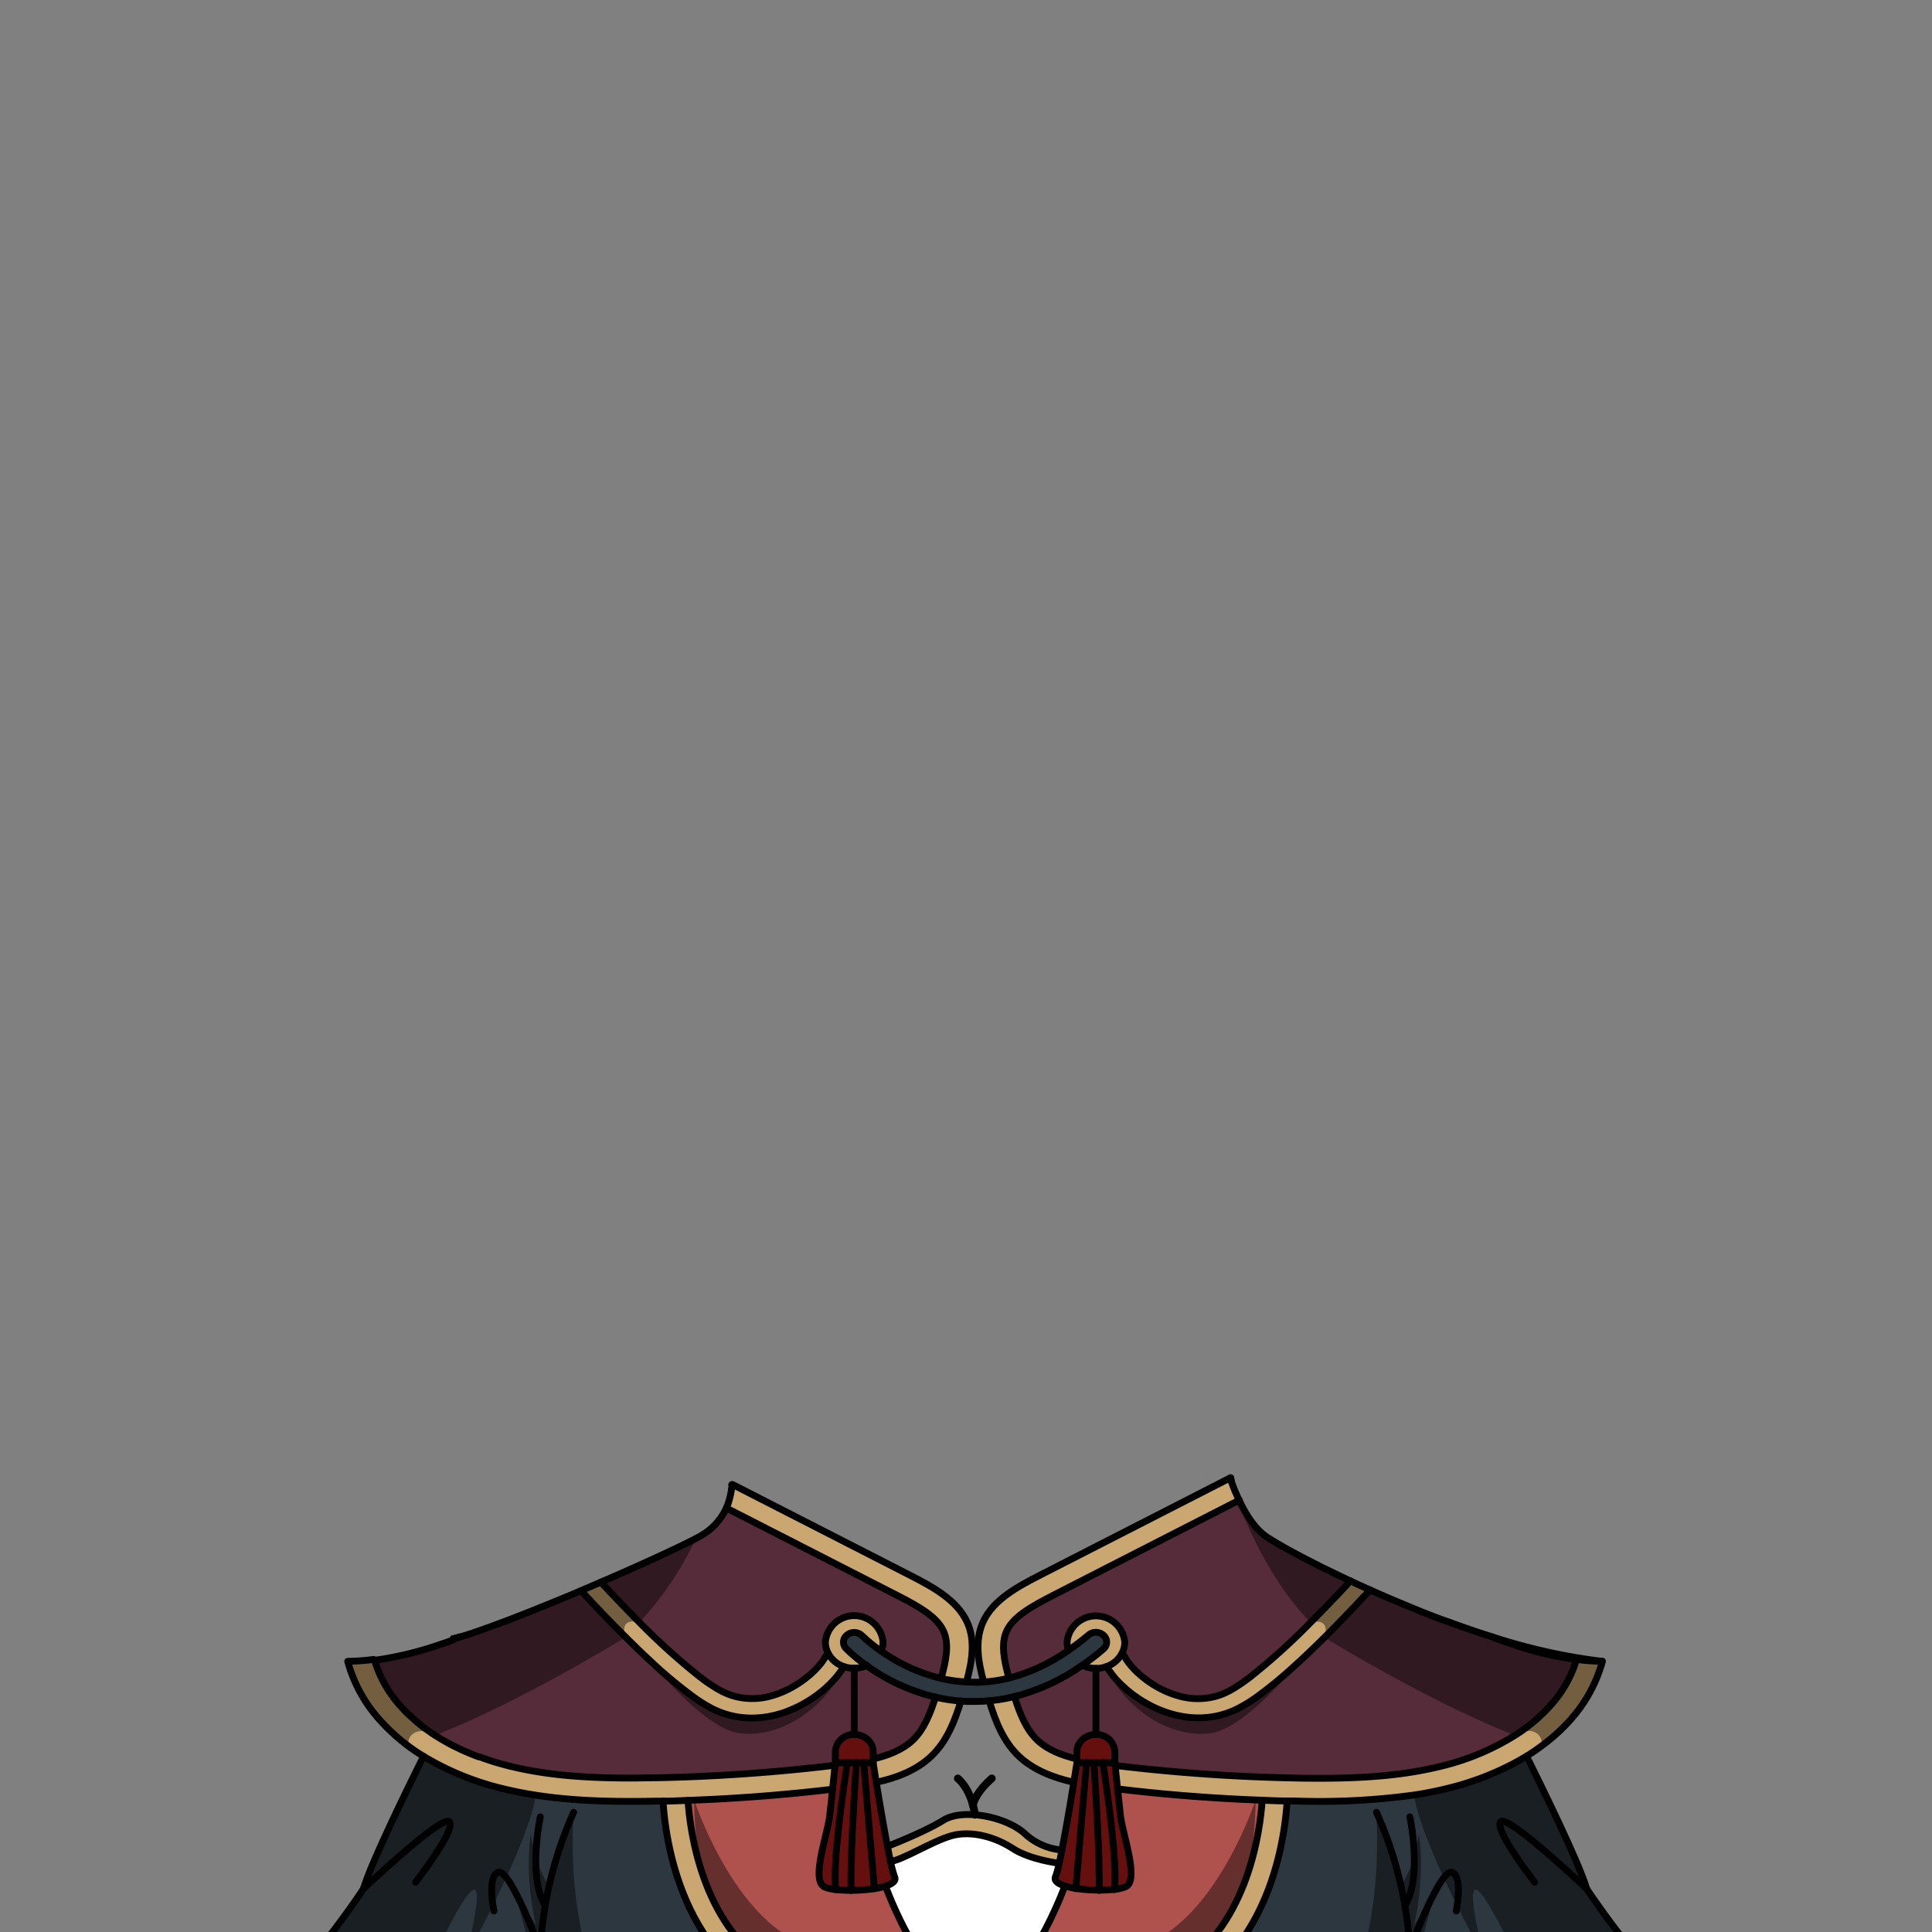 <svg xmlns="http://www.w3.org/2000/svg" viewBox="0 0 432 432">
  <rect x="0" y="0" width="432" height="432" fill="#808080" stroke="none"/>
  <defs>
    <style>.BUNTAI_DEER_OUTFIT_DEER_OUTFIT_28_cls-1{isolation:isolate;}.BUNTAI_DEER_OUTFIT_DEER_OUTFIT_28_cls-2{fill:#650f0e;}.BUNTAI_DEER_OUTFIT_DEER_OUTFIT_28_cls-3{fill:#fff;}.BUNTAI_DEER_OUTFIT_DEER_OUTFIT_28_cls-4{fill:#af524d;}.BUNTAI_DEER_OUTFIT_DEER_OUTFIT_28_cls-5{fill:#2d3740;}.BUNTAI_DEER_OUTFIT_DEER_OUTFIT_28_cls-6{fill:#caa771;}.BUNTAI_DEER_OUTFIT_DEER_OUTFIT_28_cls-7{fill:#562c3a;}.BUNTAI_DEER_OUTFIT_DEER_OUTFIT_28_cls-10,.BUNTAI_DEER_OUTFIT_DEER_OUTFIT_28_cls-8{fill:none;stroke:#000;stroke-linecap:round;stroke-linejoin:round;}.BUNTAI_DEER_OUTFIT_DEER_OUTFIT_28_cls-8{stroke-width:1.53px;}.BUNTAI_DEER_OUTFIT_DEER_OUTFIT_28_cls-9{opacity:0.43;mix-blend-mode:multiply;}.BUNTAI_DEER_OUTFIT_DEER_OUTFIT_28_cls-10{stroke-width:1.73px;}</style>
  </defs>
  <g class="BUNTAI_DEER_OUTFIT_DEER_OUTFIT_28_cls-1">
    <g id="outfit">
      <path class="BUNTAI_DEER_OUTFIT_DEER_OUTFIT_28_cls-2" d="M249.28,391.69v2.47h-8.46v-2.47a3.72,3.72,0,0,1,1.24-2.73,4.42,4.42,0,0,1,3-1.13A4.06,4.06,0,0,1,249.28,391.69Z" />
      <path class="BUNTAI_DEER_OUTFIT_DEER_OUTFIT_28_cls-3" d="M236.85,416.63a21.38,21.38,0,0,1-.84,3.06c-.37.88.53,1.57,2.08,2.06a88.68,88.68,0,0,1-11.68,21.34q-1.66,2.22-3.53,4.37c-1.51,1.73-3.12,3.42-4.85,5.06-1.73-1.64-3.34-3.33-4.85-5.06q-1.86-2.15-3.53-4.37A88.68,88.68,0,0,1,198,421.75c1.55-.49,2.45-1.18,2.07-2.06a25.57,25.57,0,0,1-.92-3.46c2.83-.38,9.29-4.53,13.63-5.75s9.71.25,13.66,2.82S236.85,416.63,236.85,416.63Z" />
      <path class="BUNTAI_DEER_OUTFIT_DEER_OUTFIT_28_cls-4" d="M249.9,400c.21,2,.45,4.21.63,5.87.46,4.23,4.34,14.62,1.11,16a9.37,9.37,0,0,1-2.46.56,32.31,32.31,0,0,1-3.42.17,36.49,36.49,0,0,1-5.21-.38,17.31,17.31,0,0,1-2.46-.56,88.68,88.68,0,0,1-11.68,21.34c15.65,3.94,28.29,2.83,37.63-3.3,15.14-9.94,17.74-30.59,18.19-37.25h0Q266,401.95,249.9,400Z" />
      <path class="BUNTAI_DEER_OUTFIT_DEER_OUTFIT_28_cls-4" d="M195.51,422.31a36.49,36.49,0,0,1-5.21.38,32.31,32.31,0,0,1-3.42-.17,9.37,9.37,0,0,1-2.46-.56c-3.23-1.43.65-11.82,1.11-16,.18-1.66.42-3.85.63-5.87q-16.09,1.89-32.33,2.49h0c.45,6.66,3,27.31,18.19,37.25,9.34,6.13,22,7.24,37.63,3.3A88.68,88.68,0,0,1,198,421.75,17.31,17.31,0,0,1,195.51,422.31Z" />
      <path class="BUNTAI_DEER_OUTFIT_DEER_OUTFIT_28_cls-5" d="M193.86,372.43a43.61,43.61,0,0,0,15.34,7,38.4,38.4,0,0,0,5.67.88l1.21.08c.58,0,1.16,0,1.74,0q1.68,0,3.36-.15a38.22,38.22,0,0,0,5.66-.95,45.71,45.71,0,0,0,15.13-7h0q2.36-1.62,4.68-3.58a2,2,0,0,0,.14-3.07,2.53,2.53,0,0,0-3.36-.14q-2.25,1.89-4.51,3.44a41,41,0,0,1-13.34,6.17,32.44,32.44,0,0,1-5.66.87,30.18,30.18,0,0,1-3.56,0h-.25a32,32,0,0,1-5.68-.81,39.15,39.15,0,0,1-13.38-6.07h0a32.67,32.67,0,0,1-4.28-3.46,2.52,2.52,0,0,0-3.35-.18,2,2,0,0,0-.21,3.07A35.66,35.66,0,0,0,193.86,372.43Z" />
      <path class="BUNTAI_DEER_OUTFIT_DEER_OUTFIT_28_cls-5" d="M375.72,450c-1.38-2.54-12.75-15.34-20.93-27.63a0,0,0,0,0,0,0c-1.64-5.78-10.64-24-13.44-29.63a62.25,62.25,0,0,1-17.56,7.2c-11.14,2.77-22.84,3.06-34.38,2.84l-1.6,0c-.43,7.28-3.15,29.79-20.5,41.2q-10,6.59-23.92,6.58a78.07,78.07,0,0,1-20.5-3c-1.51,1.73-3.12,3.42-4.85,5.06-1.73-1.64-3.34-3.33-4.85-5.06a78.07,78.07,0,0,1-20.5,3c-9.25,0-17.25-2.19-23.92-6.58-17.35-11.41-20.07-33.92-20.5-41.2l-1.6,0c-11.54.22-23.24-.07-34.38-2.84a62.25,62.25,0,0,1-17.56-7.2c-2.8,5.61-11.8,23.85-13.44,29.63a0,0,0,0,0,0,0C73.09,434.64,61.72,447.44,60.33,450s-2.5,17.76-2.5,17.76H130.1a43.69,43.69,0,0,0,5.89,6.19H300.07a43.69,43.69,0,0,0,5.89-6.19h72.26S377.11,452.51,375.72,450Z" />
      <path class="BUNTAI_DEER_OUTFIT_DEER_OUTFIT_28_cls-6" d="M192,365.16h0l-.12,0-.06,0h-.09l-.2,0a.63.63,0,0,0-.19,0h-.05a.2.2,0,0,0-.11,0H191l-.39,0h0a.64.64,0,0,0-.23.05l-.21.05a1.92,1.92,0,0,0-.39.17,1.74,1.74,0,0,0-.36.24,2,2,0,0,0-.21,3.07,35.25,35.25,0,0,0,4.64,3.85,6.9,6.9,0,0,1-2.85.6c-.23,0-.45,0-.67,0L190,373h-.07l-.27-.05-.32-.07h-.07l-.31-.1-.09,0a.23.23,0,0,1-.11,0h0c0,.05-.06.11-.1.17s0,0,0,0c-1.95,3.29-6.36,7.39-12.1,9.66a20.26,20.26,0,0,1-2.07.73,22,22,0,0,1-6.3.95,19.51,19.51,0,0,1-8.33-1.85,29.86,29.86,0,0,1-4.47-2.69l0,0a101.53,101.53,0,0,1-9.81-8.16l-.11-.1h0c-1.83-1.7-3.66-3.47-5.44-5.25-3.77-3.73-7.28-7.46-10-10.41l4.47-1.91c2.46,2.65,5.47,5.81,8.64,9A145.33,145.33,0,0,0,156.57,375c.66.5,1.3,1,1.93,1.4l.92.61c.68.44,1.32.81,1.92,1.13l.6.3c.18.09.37.17.55.24l.84.32c.28.1.57.19.85.27a15.37,15.37,0,0,0,8.72-.2c5.37-1.61,10-5.62,11.63-8.58a2.1,2.1,0,0,1,.69-.76,5.48,5.48,0,0,1-.66-2.6,6.47,6.47,0,0,1,12.89,0,5.41,5.41,0,0,1-.39,2,32.67,32.67,0,0,1-4.28-3.46l-.18-.17a2.31,2.31,0,0,0-.42-.27Z" />
      <path class="BUNTAI_DEER_OUTFIT_DEER_OUTFIT_28_cls-6" d="M302,353.47q2.11,1,4.38,2c-2.76,3-6.36,6.81-10.22,10.65-1.86,1.85-3.79,3.71-5.71,5.48L290,372l-.05.05a99.91,99.91,0,0,1-8.58,7.13l-.13.09a31.58,31.58,0,0,1-4.93,3,19.48,19.48,0,0,1-8.33,1.85,21.32,21.32,0,0,1-5.91-.85l-.38-.1-.31-.1s0,0,0,0a25.33,25.33,0,0,1-3.35-1.31c-.6-.28-1.18-.59-1.74-.91a24.92,24.92,0,0,1-2.39-1.52c-.51-.35-1-.72-1.46-1.1a24.9,24.9,0,0,1-1.91-1.72,19.82,19.82,0,0,1-2.8-3.4s0,0,0,0c-.11-.17-.21-.33-.3-.49l-.1,0-.11,0h0a.2.2,0,0,1-.11,0,2,2,0,0,1-.33.09.27.27,0,0,1-.12,0l-.07,0-.27.05-.3,0-.36,0-.55,0a6.8,6.8,0,0,1-3.07-.71q2.36-1.62,4.68-3.58a2,2,0,0,0,.14-3.07,2.53,2.53,0,0,0-3.36-.14q-2.25,1.89-4.51,3.44a5.12,5.12,0,0,1-.33-1.83,6.48,6.48,0,0,1,12.9,0,5.48,5.48,0,0,1-.66,2.6,2.1,2.1,0,0,1,.69.76c1.63,3,6.25,7,11.62,8.58a15.41,15.41,0,0,0,8.73.2c.28-.08.57-.17.85-.27l.84-.32c.18-.07.37-.15.55-.24l.6-.3c.6-.32,1.24-.69,1.92-1.13l.92-.61c.63-.43,1.27-.9,1.93-1.4a143.13,143.13,0,0,0,13.59-12.28C296.38,359.45,299.48,356.18,302,353.47Z" />
      <path class="BUNTAI_DEER_OUTFIT_DEER_OUTFIT_28_cls-6" d="M236.85,416.63c.2-.87.4-1.87.61-3a13.88,13.88,0,0,1-8.4-3.74c-4.25-3.76-13.77-5.63-18.12-2.92s-12.51,5.84-12.51,5.84c.24,1.23.47,2.38.69,3.38,2.83-.38,9.29-4.53,13.63-5.75s9.71.25,13.66,2.82S236.85,416.63,236.85,416.63Z" />
      <path class="BUNTAI_DEER_OUTFIT_DEER_OUTFIT_28_cls-6" d="M226.84,379.35a38.22,38.22,0,0,1-5.66.95c1.41,4.57,3.16,9.16,6.77,12.52,3.26,3,7.59,4.69,12.17,5.71.42-2.6.7-4.37.7-4.37v-.84c-3.45-.83-6.56-2.07-8.79-4.15C229.42,386.73,228,383,226.84,379.35Z" />
      <path class="BUNTAI_DEER_OUTFIT_DEER_OUTFIT_28_cls-6" d="M172,439.79c-15.14-9.94-17.74-30.59-18.19-37.25h0q16.21-.58,32.33-2.49c.25-2.29.46-4.37.56-5.33a399.74,399.74,0,0,1-40.18,2.81c-2,0-3.86.06-5.59.06-11.24,0-19.61-.84-27.17-2.72-11-2.74-20-8-25.49-14.82a26.78,26.78,0,0,1-4.74-9,49.2,49.2,0,0,1-5.8.43,32,32,0,0,0,5.93,11.65,42.75,42.75,0,0,0,11,9.57,62.25,62.25,0,0,0,17.56,7.2c11.14,2.77,22.84,3.06,34.38,2.84l1.6,0c.43,7.28,3.15,29.79,20.5,41.2,6.67,4.39,14.67,6.58,23.92,6.58a78.07,78.07,0,0,0,20.5-3q-1.86-2.15-3.53-4.37C194,447,181.36,445.92,172,439.79Z" />
      <path class="BUNTAI_DEER_OUTFIT_DEER_OUTFIT_28_cls-6" d="M204,389.17c-2.23,2.08-5.34,3.32-8.79,4.15v.84s.27,1.77.69,4.37c4.59-1,8.91-2.67,12.17-5.71,3.61-3.36,5.36-7.92,6.77-12.49a38.4,38.4,0,0,1-5.67-.88C208.07,383.07,206.62,386.75,204,389.17Z" />
      <path class="BUNTAI_DEER_OUTFIT_DEER_OUTFIT_28_cls-6" d="M216.12,376.05a32,32,0,0,1-5.68-.81c1.15-4.08,1.81-7.69.54-10.5-1.46-3.24-5.55-5.53-10.34-8l-38.17-19.52a15.64,15.64,0,0,0,1.34-5.29l39.61,20.26c5.13,2.62,10.6,5.58,12.85,10.55C218.16,366.92,217.33,371.59,216.12,376.05Z" />
      <path class="BUNTAI_DEER_OUTFIT_DEER_OUTFIT_28_cls-6" d="M358.31,371.48a32.35,32.35,0,0,1-5.93,11.65c-.2.25-.41.5-.64.75l-.53.64a41.83,41.83,0,0,1-5.76,5.35l-.09.06a45.39,45.39,0,0,1-4,2.77q-.36.23-.72.42s0,0,0,0c-.65.4-1.32.77-2,1.13a63.66,63.66,0,0,1-14.85,5.64c-2.5.62-5,1.12-7.59,1.51a156.35,156.35,0,0,1-26.78,1.33l-1.6,0c-.43,7.28-3.15,29.79-20.5,41.2q-10,6.59-23.92,6.58a78.07,78.07,0,0,1-20.5-3q1.86-2.15,3.53-4.37l.4.09c13.32,3.3,24.44,2.91,33.19-1.15a31.08,31.08,0,0,0,4-2.24,33.5,33.5,0,0,0,9.07-9l.3-.43a42.36,42.36,0,0,0,2.92-5c.07-.15.14-.31.22-.46a63.52,63.52,0,0,0,5.68-22.39h0Q266,401.95,249.9,400c-.25-2.29-.46-4.37-.56-5.33a399.53,399.53,0,0,0,40.18,2.81c2,0,3.86.06,5.59.06,11.23,0,19.61-.84,27.17-2.72a55.54,55.54,0,0,0,16.82-7.11,36.75,36.75,0,0,0,8.67-7.71,27,27,0,0,0,4.74-9,46.78,46.78,0,0,0,4.87.4c.48,0,.76,0,.83,0h.1Z" />
      <path class="BUNTAI_DEER_OUTFIT_DEER_OUTFIT_28_cls-6" d="M275.33,331c.49,1.38,1.09,2.9,1.8,4.42l-.34.18-41.37,21.15c-4.79,2.46-8.88,4.75-10.35,8-1.26,2.78-.61,6.36.52,10.41a33.44,33.44,0,0,1-5.66.88c-1.21-4.45-2-9.11-.14-13.28,2.25-5,7.72-7.93,12.84-10.55l42.51-21.74h0l.05,0C275.23,330.61,275.28,330.81,275.33,331Z" />
      <path class="BUNTAI_DEER_OUTFIT_DEER_OUTFIT_28_cls-2" d="M199.12,416.23c-.22-1-.45-2.15-.69-3.38-.89-4.6-1.86-10.41-2.5-14.32-.42-2.6-.69-4.37-.69-4.37v-2.47A3.72,3.72,0,0,0,194,389a4.44,4.44,0,0,0-3-1.13,4.06,4.06,0,0,0-4.23,3.86v2.47s0,.2-.06.55c-.1,1-.31,3-.56,5.33-.21,2-.45,4.21-.63,5.87-.46,4.23-4.34,14.62-1.11,16a9.37,9.37,0,0,0,2.46.56,32.31,32.31,0,0,0,3.42.17,36.49,36.49,0,0,0,5.21-.38,17.31,17.31,0,0,0,2.46-.56c1.55-.49,2.45-1.18,2.07-2.06A25.57,25.57,0,0,1,199.12,416.23Z" />
      <path class="BUNTAI_DEER_OUTFIT_DEER_OUTFIT_28_cls-2" d="M250.53,405.91c-.18-1.66-.42-3.85-.63-5.87-.25-2.29-.46-4.37-.56-5.33,0-.35-.06-.55-.06-.55h-8.46s-.28,1.77-.7,4.37c-.67,4.15-1.73,10.43-2.66,15.14-.21,1.09-.41,2.09-.61,3a21.38,21.38,0,0,1-.84,3.06c-.37.88.53,1.57,2.08,2.06a17.31,17.31,0,0,0,2.46.56,36.49,36.49,0,0,0,5.21.38,32.31,32.31,0,0,0,3.42-.17,9.37,9.37,0,0,0,2.46-.56C254.87,420.53,251,410.14,250.53,405.91Z" />
      <path class="BUNTAI_DEER_OUTFIT_DEER_OUTFIT_28_cls-7" d="M102.87,366c6.25-1.88,16.77-6,27-10.34,2.72,2.95,6.23,6.68,10,10.41,1.78,1.78,3.61,3.55,5.44,5.25h0l.11.1a101.53,101.53,0,0,0,9.81,8.16l0,0a29.86,29.86,0,0,0,4.47,2.69,19.51,19.51,0,0,0,8.33,1.85,22,22,0,0,0,6.3-.95,20.26,20.26,0,0,0,2.07-.73c5.74-2.27,10.15-6.37,12.1-9.66,0,0,0,0,0,0s.06-.12.1-.17h0a.23.23,0,0,0,.11,0l.09,0,.38.11a6.06,6.06,0,0,0,1.05.18c.22,0,.44,0,.67,0a6.9,6.9,0,0,0,2.85-.6,43.79,43.79,0,0,0,15.34,7c-1.13,3.62-2.58,7.3-5.17,9.72-2.23,2.08-5.34,3.32-8.79,4.15v-1.63A3.72,3.72,0,0,0,194,389a4.44,4.44,0,0,0-3-1.13,4.06,4.06,0,0,0-4.23,3.86v2.47s0,.2-.06.55a399.74,399.74,0,0,1-40.18,2.81c-2,0-3.86.06-5.59.06-11.24,0-19.62-.84-27.17-2.72l-.77-.2-.48-.13-.29-.08-.75-.21c-.47-.13-.94-.27-1.4-.42l-.83-.27h0l-.26-.09-.89-.3-.8-.3-.08,0-.06,0-.26-.1,0,0-.08,0c-.47-.17-.94-.36-1.4-.55s-.85-.35-1.26-.53-.87-.38-1.29-.58l-.16-.08-.68-.33q-.78-.37-1.53-.78c-.5-.27-1-.55-1.48-.83-.27-.15-.54-.31-.8-.48l-.5-.31-.33-.2,0,0,0,0,0,0c-.41-.26-.81-.53-1.2-.8-.89-.61-1.73-1.24-2.54-1.9-.39-.31-.77-.63-1.13-1l0,0q-.5-.42-1-.87l-.14-.13c-.35-.34-.7-.68-1-1l0,0c-.12-.13-.25-.25-.37-.39s-.25-.26-.36-.39l-.09-.1-.39-.44c-.23-.27-.46-.54-.68-.82a26.78,26.78,0,0,1-4.74-9,77.44,77.44,0,0,0,15-3.66h.05c.9-.31,1.79-.62,2.67-.95Z" />
      <path class="BUNTAI_DEER_OUTFIT_DEER_OUTFIT_28_cls-7" d="M283.39,343.68A176.56,176.56,0,0,0,302,353.47c-2.5,2.71-5.6,6-8.9,9.27A143.13,143.13,0,0,1,279.49,375c-.66.5-1.3,1-1.93,1.4l-.92.61a22.63,22.63,0,0,1-2.52,1.43,14.4,14.4,0,0,1-2.24.83,15.41,15.41,0,0,1-8.73-.2c-5.37-1.61-10-5.62-11.62-8.58a2.1,2.1,0,0,0-.69-.76,5.48,5.48,0,0,0,.66-2.6,6.48,6.48,0,0,0-12.9,0,5.12,5.12,0,0,0,.33,1.83,40.84,40.84,0,0,1-13.34,6.17c-1.13-4-1.78-7.63-.52-10.41,1.47-3.24,5.56-5.53,10.35-8l41.37-21.15.34-.18C278.67,338.68,280.74,341.92,283.39,343.68Z" />
      <path class="BUNTAI_DEER_OUTFIT_DEER_OUTFIT_28_cls-7" d="M352.51,371.05a27,27,0,0,1-4.74,9,36.75,36.75,0,0,1-8.67,7.71,55.54,55.54,0,0,1-16.82,7.11c-7.56,1.88-15.94,2.72-27.17,2.72-1.73,0-3.56,0-5.59-.06a399.53,399.53,0,0,1-40.18-2.81c0-.35-.06-.55-.06-.55v-2.47a4.06,4.06,0,0,0-4.23-3.86,4.42,4.42,0,0,0-3,1.13,3.72,3.72,0,0,0-1.24,2.73v1.63c-3.45-.83-6.56-2.07-8.79-4.15-2.61-2.44-4.07-6.17-5.2-9.82a45.67,45.67,0,0,0,15.14-7h0a6.8,6.8,0,0,0,3.07.71l.55,0,.36,0,.3,0,.21,0h.06l.07,0a.27.27,0,0,0,.12,0,2,2,0,0,0,.33-.09.2.2,0,0,0,.11,0h0l.11,0,.1,0c.09.16.19.32.3.49,0,0,0,0,0,0a19.82,19.82,0,0,0,2.8,3.4,24.9,24.9,0,0,0,1.91,1.72c.47.38.95.75,1.46,1.1a27,27,0,0,0,2.39,1.52c.56.32,1.14.63,1.74.91a25.33,25.33,0,0,0,3.35,1.31s0,0,0,0l.31.1.38.1a21.32,21.32,0,0,0,5.91.85,19.48,19.48,0,0,0,8.33-1.85,31.58,31.58,0,0,0,4.93-3l.13-.09a99.91,99.91,0,0,0,8.58-7.13L290,372l.45-.41c1.92-1.77,3.85-3.63,5.71-5.48,3.86-3.84,7.46-7.66,10.22-10.65,6.78,3.05,14.49,6.21,22.43,8.93,1.57.53,3.14,1.05,4.71,1.54s3,1.11,4.52,1.61A76.61,76.61,0,0,0,352.51,371.05Z" />
      <path class="BUNTAI_DEER_OUTFIT_DEER_OUTFIT_28_cls-7" d="M210.44,375.24a39.15,39.15,0,0,1-13.38-6.07h0a5.41,5.41,0,0,0,.39-2,6.47,6.47,0,0,0-12.89,0,5.48,5.48,0,0,0,.66,2.6,2.1,2.1,0,0,0-.69.76c-1.63,3-6.26,7-11.63,8.58a14.83,14.83,0,0,1-10.41-.39c-.18-.07-.37-.15-.55-.24l-.6-.3c-.6-.32-1.24-.69-1.92-1.13l-.92-.61c-.63-.43-1.27-.9-1.93-1.4A145.33,145.33,0,0,1,143,362.76c-3.17-3.18-6.18-6.34-8.64-9,8.83-3.81,16.94-7.53,21.27-9.75l.53-.28a13.74,13.74,0,0,0,6.32-6.51l38.17,19.52c4.79,2.46,8.88,4.75,10.34,8C212.25,367.55,211.59,371.16,210.44,375.24Z" />
      <path class="BUNTAI_DEER_OUTFIT_DEER_OUTFIT_28_cls-8" d="M195.93,398.53c4.59-1,8.91-2.67,12.17-5.71,3.61-3.36,5.36-7.92,6.77-12.49" />
      <path class="BUNTAI_DEER_OUTFIT_DEER_OUTFIT_28_cls-8" d="M83.55,371.05a49.2,49.2,0,0,1-5.8.43,32,32,0,0,0,5.93,11.65,42.75,42.75,0,0,0,11,9.57,62.25,62.25,0,0,0,17.56,7.2c11.14,2.77,22.84,3.06,34.38,2.84l1.6,0c1.86,0,3.71-.09,5.57-.17q16.21-.58,32.33-2.49" />
      <path class="BUNTAI_DEER_OUTFIT_DEER_OUTFIT_28_cls-8" d="M163.81,331.94l39.61,20.26c5.13,2.62,10.6,5.58,12.85,10.55,1.89,4.17,1.06,8.84-.15,13.3" />
      <path class="BUNTAI_DEER_OUTFIT_DEER_OUTFIT_28_cls-8" d="M162.47,337.23l38.17,19.52c4.79,2.46,8.88,4.75,10.34,8,1.27,2.81.61,6.42-.54,10.5" />
      <path class="BUNTAI_DEER_OUTFIT_DEER_OUTFIT_28_cls-8" d="M186.72,394.71a399.74,399.74,0,0,1-40.18,2.81c-2,0-3.86.06-5.59.06-11.24,0-19.62-.84-27.17-2.72l-.77-.2-.48-.13-.29-.08-.75-.21c-.47-.13-.94-.27-1.4-.42l-.83-.27h0l-.26-.09-.89-.3-.8-.3-.08,0-.06,0-.26-.1,0,0-.08,0c-.47-.17-.94-.36-1.4-.55s-.85-.35-1.26-.53-.87-.38-1.29-.58l-.16-.08-.68-.33q-.78-.37-1.53-.78c-.5-.27-1-.55-1.48-.83-.27-.15-.54-.31-.8-.48l-.5-.31-.33-.2,0,0,0,0,0,0c-.41-.26-.81-.53-1.2-.8-.89-.61-1.73-1.24-2.54-1.9-.39-.31-.77-.63-1.13-1l0,0q-.5-.42-1-.87l-.14-.13c-.35-.34-.7-.68-1-1l0,0c-.12-.13-.25-.25-.37-.39s-.25-.26-.36-.39l-.09-.1-.39-.44c-.23-.27-.46-.54-.68-.82a26.78,26.78,0,0,1-4.74-9,77.44,77.44,0,0,0,15-3.66h.05c.9-.31,1.79-.62,2.67-.95" />
      <path class="BUNTAI_DEER_OUTFIT_DEER_OUTFIT_28_cls-8" d="M195.24,393.32c3.45-.83,6.56-2.07,8.79-4.15,2.59-2.42,4-6.1,5.17-9.72" />
      <path class="BUNTAI_DEER_OUTFIT_DEER_OUTFIT_28_cls-8" d="M197.06,369.16a5.41,5.41,0,0,0,.39-2,6.47,6.47,0,0,0-12.89,0,5.48,5.48,0,0,0,.66,2.6,6.32,6.32,0,0,0,3.46,2.9A6.82,6.82,0,0,0,191,373a6.75,6.75,0,0,0,2.85-.61" />
      <path class="BUNTAI_DEER_OUTFIT_DEER_OUTFIT_28_cls-8" d="M188.67,372.65c0,.05-.06.11-.1.17s0,0,0,0c-1.95,3.29-6.36,7.39-12.1,9.66a20.26,20.26,0,0,1-2.07.73,22,22,0,0,1-6.3.95,19.51,19.51,0,0,1-8.33-1.85,29.86,29.86,0,0,1-4.47-2.69l0,0a101.53,101.53,0,0,1-9.81-8.16l-.11-.1h0c-1.83-1.7-3.66-3.47-5.44-5.25-3.77-3.73-7.28-7.46-10-10.41" />
      <path class="BUNTAI_DEER_OUTFIT_DEER_OUTFIT_28_cls-8" d="M134.35,353.77c2.46,2.65,5.47,5.81,8.64,9A145.33,145.33,0,0,0,156.57,375c.66.5,1.3,1,1.93,1.4l.92.61c.68.44,1.32.81,1.92,1.13l.6.29.55.25.84.32c.28.1.57.19.85.27a15.37,15.37,0,0,0,8.72-.2c5.37-1.61,10-5.62,11.63-8.58a2.1,2.1,0,0,1,.69-.76" />
      <path class="BUNTAI_DEER_OUTFIT_DEER_OUTFIT_28_cls-8" d="M218,452.52c-1.73-1.64-3.34-3.33-4.85-5.06q-1.86-2.15-3.53-4.37A88.68,88.68,0,0,1,198,421.75" />
      <path class="BUNTAI_DEER_OUTFIT_DEER_OUTFIT_28_cls-8" d="M81.27,422.35C73.09,434.64,61.72,447.44,60.33,450s-2.5,17.76-2.5,17.76H130.1" />
      <path class="BUNTAI_DEER_OUTFIT_DEER_OUTFIT_28_cls-8" d="M94.72,392.7c-2.8,5.61-11.8,23.85-13.44,29.63" />
      <path class="BUNTAI_DEER_OUTFIT_DEER_OUTFIT_28_cls-8" d="M128.27,405.23a86.69,86.69,0,0,0-6.36,20.88c-2.17,12.59-1.92,28.65,8.19,41.63a43.69,43.69,0,0,0,5.89,6.19" />
      <path class="BUNTAI_DEER_OUTFIT_DEER_OUTFIT_28_cls-8" d="M120.81,406.25s-2.89,13.49,1.1,19.86" />
      <path class="BUNTAI_DEER_OUTFIT_DEER_OUTFIT_28_cls-8" d="M120.85,436s-6.79-18.22-9.41-17.37-1,8.67-1,8.67" />
      <path class="BUNTAI_DEER_OUTFIT_DEER_OUTFIT_28_cls-8" d="M81.27,422.35a0,0,0,0,1,0,0c.51-.47,17.57-16.65,19.21-15s-7.57,13.52-7.57,13.52" />
      <path class="BUNTAI_DEER_OUTFIT_DEER_OUTFIT_28_cls-8" d="M153.83,402.54c.45,6.66,3,27.31,18.19,37.25,9.34,6.13,22,7.24,37.63,3.3" />
      <path class="BUNTAI_DEER_OUTFIT_DEER_OUTFIT_28_cls-8" d="M148.26,402.7c.43,7.28,3.15,29.79,20.5,41.2,6.67,4.39,14.67,6.58,23.92,6.58a78.07,78.07,0,0,0,20.5-3" />
      <line class="BUNTAI_DEER_OUTFIT_DEER_OUTFIT_28_cls-8" x1="191.01" y1="373.04" x2="191.01" y2="387.83" />
      <path class="BUNTAI_DEER_OUTFIT_DEER_OUTFIT_28_cls-8" d="M195.24,394.16h-8.46v-2.47a4.06,4.06,0,0,1,4.23-3.86,4.44,4.44,0,0,1,3,1.13,3.72,3.72,0,0,1,1.24,2.73v2.47Z" />
      <path class="BUNTAI_DEER_OUTFIT_DEER_OUTFIT_28_cls-8" d="M195.24,394.16s.27,1.77.69,4.37c.64,3.91,1.61,9.72,2.5,14.32.24,1.23.47,2.38.69,3.38a25.57,25.57,0,0,0,.92,3.46c.38.88-.52,1.57-2.07,2.06a17.31,17.31,0,0,1-2.46.56,36.49,36.49,0,0,1-5.21.38,32.31,32.31,0,0,1-3.42-.17,9.37,9.37,0,0,1-2.46-.56c-3.23-1.43.65-11.82,1.11-16,.18-1.66.42-3.85.63-5.87.25-2.29.46-4.37.56-5.33,0-.35.06-.55.06-.55" />
      <path class="BUNTAI_DEER_OUTFIT_DEER_OUTFIT_28_cls-8" d="M186.88,422.52c-.76-6,1.71-22.75,2.58-28.36" />
      <path class="BUNTAI_DEER_OUTFIT_DEER_OUTFIT_28_cls-8" d="M190.3,422.69c-.2-6.82.76-22.38,1.16-28.53" />
      <path class="BUNTAI_DEER_OUTFIT_DEER_OUTFIT_28_cls-8" d="M193.12,394.16c.55,6.48,1.89,22.35,2.39,28.15" />
      <path class="BUNTAI_DEER_OUTFIT_DEER_OUTFIT_28_cls-8" d="M219.93,376c-1.21-4.45-2-9.11-.14-13.28,2.25-5,7.72-7.93,12.84-10.55l42.51-21.74h0l.05,0" />
      <path class="BUNTAI_DEER_OUTFIT_DEER_OUTFIT_28_cls-8" d="M352.51,371.05a46.78,46.78,0,0,0,4.87.4c.48,0,.76,0,.83,0h.1a32.35,32.35,0,0,1-5.93,11.65c-.2.25-.41.5-.64.75l-.53.64a41.83,41.83,0,0,1-5.76,5.35l-.09.06a45.39,45.39,0,0,1-4,2.77q-.36.23-.72.42s0,0,0,0c-.65.4-1.32.77-2,1.13a63.66,63.66,0,0,1-14.85,5.64c-2.5.62-5,1.12-7.59,1.51a156.35,156.35,0,0,1-26.78,1.33l-1.6,0c-1.86,0-3.72-.09-5.57-.17Q266,401.95,249.9,400" />
      <path class="BUNTAI_DEER_OUTFIT_DEER_OUTFIT_28_cls-8" d="M221.18,380.3c1.41,4.57,3.16,9.16,6.77,12.52,3.26,3,7.59,4.69,12.17,5.71" />
      <path class="BUNTAI_DEER_OUTFIT_DEER_OUTFIT_28_cls-8" d="M226.84,379.35c1.12,3.65,2.58,7.38,5.19,9.82,2.23,2.08,5.34,3.32,8.79,4.15" />
      <path class="BUNTAI_DEER_OUTFIT_DEER_OUTFIT_28_cls-8" d="M333.5,366q2.24.85,4.52,1.61a76.61,76.61,0,0,0,14.49,3.48,27,27,0,0,1-4.74,9,36.75,36.75,0,0,1-8.67,7.71,55.54,55.54,0,0,1-16.82,7.11c-7.56,1.88-15.94,2.72-27.17,2.72-1.73,0-3.56,0-5.59-.06a399.53,399.53,0,0,1-40.18-2.81" />
      <path class="BUNTAI_DEER_OUTFIT_DEER_OUTFIT_28_cls-8" d="M277.13,335.42l-.34.18-41.37,21.15c-4.79,2.46-8.88,4.75-10.35,8-1.26,2.78-.61,6.36.52,10.41" />
      <path class="BUNTAI_DEER_OUTFIT_DEER_OUTFIT_28_cls-8" d="M238.93,369a5.12,5.12,0,0,1-.33-1.83,6.48,6.48,0,0,1,12.9,0,5.48,5.48,0,0,1-.66,2.6,6.32,6.32,0,0,1-3.46,2.9,7.06,7.06,0,0,1-5.4-.32" />
      <path class="BUNTAI_DEER_OUTFIT_DEER_OUTFIT_28_cls-8" d="M250.84,369.75a2.1,2.1,0,0,1,.69.76c1.63,3,6.25,7,11.62,8.58a15.41,15.41,0,0,0,8.73.2c.28-.08.57-.17.85-.27l.84-.32.55-.25.3-.14.3-.15c.6-.32,1.24-.69,1.92-1.13l.92-.61c.63-.43,1.27-.9,1.93-1.4a143.13,143.13,0,0,0,13.59-12.28c3.3-3.29,6.4-6.56,8.9-9.27" />
      <path class="BUNTAI_DEER_OUTFIT_DEER_OUTFIT_28_cls-8" d="M306.36,355.49c-2.76,3-6.36,6.81-10.22,10.65-1.86,1.85-3.79,3.71-5.71,5.48L290,372l-.05.05a99.91,99.91,0,0,1-8.58,7.13l-.13.09a31.58,31.58,0,0,1-4.93,3,19.48,19.48,0,0,1-8.33,1.85,21.32,21.32,0,0,1-5.91-.85l-.38-.1-.31-.1s0,0,0,0a25.33,25.33,0,0,1-3.35-1.31c-.6-.28-1.18-.59-1.74-.91a24.92,24.92,0,0,1-2.39-1.52c-.51-.35-1-.72-1.46-1.1a24.9,24.9,0,0,1-1.91-1.72,19.82,19.82,0,0,1-2.8-3.4s0,0,0,0c-.11-.17-.21-.33-.3-.49" />
      <path class="BUNTAI_DEER_OUTFIT_DEER_OUTFIT_28_cls-8" d="M238.09,421.75a88.68,88.68,0,0,1-11.68,21.34q-1.66,2.22-3.53,4.37c-1.51,1.73-3.12,3.42-4.85,5.06" />
      <path class="BUNTAI_DEER_OUTFIT_DEER_OUTFIT_28_cls-8" d="M354.78,422.33c-1.64-5.78-10.64-24-13.44-29.63" />
      <path class="BUNTAI_DEER_OUTFIT_DEER_OUTFIT_28_cls-8" d="M306,467.74h72.26s-1.11-15.23-2.5-17.76S363,434.64,354.79,422.35" />
      <path class="BUNTAI_DEER_OUTFIT_DEER_OUTFIT_28_cls-8" d="M307.79,405.23a87,87,0,0,1,6.35,20.88A75.17,75.17,0,0,1,315.2,436" />
      <path class="BUNTAI_DEER_OUTFIT_DEER_OUTFIT_28_cls-8" d="M315.25,406.25s2.89,13.49-1.11,19.86" />
      <path class="BUNTAI_DEER_OUTFIT_DEER_OUTFIT_28_cls-8" d="M315.2,436h0c.17-.45,6.82-18.2,9.42-17.36s1,8.67,1,8.67" />
      <path class="BUNTAI_DEER_OUTFIT_DEER_OUTFIT_28_cls-8" d="M354.79,422.35a0,0,0,0,0,0,0c-.51-.47-17.58-16.65-19.22-15s7.58,13.52,7.58,13.52" />
      <path class="BUNTAI_DEER_OUTFIT_DEER_OUTFIT_28_cls-8" d="M226.41,443.09c15.65,3.94,28.29,2.83,37.63-3.3,15.14-9.94,17.74-30.59,18.19-37.25" />
      <path class="BUNTAI_DEER_OUTFIT_DEER_OUTFIT_28_cls-8" d="M222.88,447.46a78.07,78.07,0,0,0,20.5,3q13.88,0,23.92-6.58c17.35-11.41,20.07-33.92,20.5-41.2" />
      <line class="BUNTAI_DEER_OUTFIT_DEER_OUTFIT_28_cls-8" x1="245.05" y1="373.04" x2="245.05" y2="387.83" />
      <path class="BUNTAI_DEER_OUTFIT_DEER_OUTFIT_28_cls-8" d="M240.82,394.16h8.46v-2.47a4.06,4.06,0,0,0-4.23-3.86,4.42,4.42,0,0,0-3,1.13,3.72,3.72,0,0,0-1.24,2.73v2.47Z" />
      <path class="BUNTAI_DEER_OUTFIT_DEER_OUTFIT_28_cls-8" d="M249.28,394.16s0,.2.06.55c.1,1,.31,3,.56,5.33.21,2,.45,4.21.63,5.87.46,4.23,4.34,14.62,1.11,16a9.37,9.37,0,0,1-2.46.56,32.31,32.31,0,0,1-3.42.17,36.49,36.49,0,0,1-5.21-.38,17.31,17.31,0,0,1-2.46-.56c-1.55-.49-2.45-1.18-2.08-2.06a21.38,21.38,0,0,0,.84-3.06c.2-.87.4-1.87.61-3,.93-4.71,2-11,2.66-15.14.42-2.6.7-4.37.7-4.37" />
      <path class="BUNTAI_DEER_OUTFIT_DEER_OUTFIT_28_cls-8" d="M246.6,394.16c.87,5.61,3.34,22.35,2.58,28.36" />
      <path class="BUNTAI_DEER_OUTFIT_DEER_OUTFIT_28_cls-8" d="M244.6,394.16c.4,6.15,1.36,21.71,1.16,28.53" />
      <path class="BUNTAI_DEER_OUTFIT_DEER_OUTFIT_28_cls-8" d="M240.55,422.31c.49-5.8,1.84-21.67,2.39-28.15" />
      <path class="BUNTAI_DEER_OUTFIT_DEER_OUTFIT_28_cls-8" d="M221.18,380.3q-1.68.15-3.36.15c-.58,0-1.16,0-1.74,0l-1.21-.08a38.4,38.4,0,0,1-5.67-.88,43.61,43.61,0,0,1-15.34-7,35.66,35.66,0,0,1-4.64-3.84,2,2,0,0,1,.21-3.07,2.52,2.52,0,0,1,3.35.18,32.67,32.67,0,0,0,4.28,3.46h0a39.15,39.15,0,0,0,13.38,6.07,32,32,0,0,0,5.68.81h.25a30.18,30.18,0,0,0,3.56,0,32.44,32.44,0,0,0,5.66-.87A41,41,0,0,0,238.93,369q2.26-1.55,4.51-3.44a2.53,2.53,0,0,1,3.36.14,2,2,0,0,1-.14,3.07q-2.32,2-4.68,3.58h0a45.71,45.71,0,0,1-15.13,7A38.22,38.22,0,0,1,221.18,380.3Z" />
      <path class="BUNTAI_DEER_OUTFIT_DEER_OUTFIT_28_cls-8" d="M198.43,412.85s8.17-3.14,12.51-5.84,13.87-.84,18.12,2.92a13.88,13.88,0,0,0,8.4,3.74" />
      <path class="BUNTAI_DEER_OUTFIT_DEER_OUTFIT_28_cls-8" d="M236.85,416.63s-6.5-.75-10.44-3.33-9.32-4.05-13.66-2.82-10.8,5.37-13.63,5.75" />
      <g class="BUNTAI_DEER_OUTFIT_DEER_OUTFIT_28_cls-9">
        <path d="M155.62,344A73.47,73.47,0,0,1,143,362.76c-4.71-1.11-3.25,3-3.11,3.33v0S116.11,380.73,97.33,388l0,0,0,0c-4.59-2.54-6.76.81-5.78,2.58l0,0,0,0a30.84,30.84,0,0,1-8.2-7.94l-.17-.24a37.76,37.76,0,0,1-5.2-10.5l-.09-.31.62,0c2-.09,8.67-.65,20.2-4.07h.05c1.41-.42,2.82-.87,4.22-1.35h0c6.25-1.88,16.77-6,27-10.34l4.47-1.91C143.18,350,151.29,346.24,155.62,344Z" />
        <path d="M95.38,393.1s-6.25,12-9.35,17.67a71.42,71.42,0,0,0-5,12s-18.31,24.56-20.2,26.51-3,18.48-3,18.48H81.27s7.67-13.83,17.37-33.52S108,422.39,104,438c15.43-28.39,15.79-36.62,15.79-36.62a137.61,137.61,0,0,1-18-5.25C94.47,393.2,95.38,393.1,95.38,393.1Z" />
        <path d="M128.27,405.23s-2.77,31.44,11.23,48,50.28,26.87,78.45,11.16v9.5H136s-11.23-9.61-13.68-25c-4-13.51-6.91-24.94-6.91-24.94l4.4,6.45S117.18,420,118.7,410c1.16,8.14,4.08,11.71,4.08,11.71S125.22,409,128.27,405.23Z" />
        <path d="M155.21,402.48s7.95,24.3,22.92,31.57,28.11,4.12,28.11,4.12l2.95,5s-20.75,6-33.51-1.34S155.4,424.06,155.21,402.48Z" />
        <path d="M145.29,371.3s11.82,15,19.86,16.23,18.65-4.16,23.84-15.19c-6.1,7.23-11.43,11.09-19.2,11.66S153.3,379.64,145.29,371.3Z" />
        <path d="M358.23,371.48a37.27,37.27,0,0,1-6.49,12.4l-.53.64a30.3,30.3,0,0,1-5.76,5.35l-.09.06c-.29.21-.58.41-.88.6.95-1.71-1.06-4.92-5.38-2.78l-.45.24c-18.29-7.07-41.3-21.11-42.51-21.85l-.05,0s1.8-4.45-3-3.37l-.09,0c-7.73-7.95-13.34-19.21-16.2-27.16-.62-1.71-1.1-3.26-1.46-4.6.49,1.38,1.09,2.9,1.8,4.42,1.54,3.26,3.61,6.5,6.26,8.26A176.56,176.56,0,0,0,302,353.47q2.11,1,4.38,2c6.78,3.05,14.49,6.21,22.43,8.93,2.84,1.12,5.71,2.11,8.57,3l.66.19c10.39,3,16.75,3.72,19.14,3.87h.22c.48,0,.76,0,.83,0Z" />
        <path d="M340.59,393.1s6.26,12,9.36,17.67a71.88,71.88,0,0,1,5,12s18.31,24.56,20.21,26.51,3,18.48,3,18.48H354.7s-7.66-13.83-17.37-33.52S328,422.39,332,438c-15.44-28.39-15.79-36.62-15.79-36.62a137.2,137.2,0,0,0,18-5.25C341.51,393.2,340.59,393.1,340.59,393.1Z" />
        <path d="M307.71,405.23s2.77,31.44-11.23,48S246.2,480.14,218,464.43v9.5h82s11.23-9.61,13.67-25c4-13.51,6.91-24.94,6.91-24.94l-4.39,6.45S318.8,420,317.27,410c-1.15,8.14-4.08,11.71-4.08,11.71S310.76,409,307.71,405.23Z" />
        <path d="M280.76,402.48s-7.95,24.3-22.92,31.57-28.1,4.12-28.1,4.12l-3,5s20.74,6,33.5-1.34S280.58,424.06,280.76,402.48Z" />
        <path d="M290.69,371.3s-11.82,15-19.86,16.23-18.65-4.16-23.85-15.19c6.1,7.23,11.44,11.09,19.2,11.66S282.68,379.64,290.69,371.3Z" />
      </g>
      <path class="BUNTAI_DEER_OUTFIT_DEER_OUTFIT_28_cls-10" d="M218,405.79s-.56-5.27-3.83-8.13" />
      <path class="BUNTAI_DEER_OUTFIT_DEER_OUTFIT_28_cls-10" d="M221.77,397.66s-3.57,2.94-4.24,6" />
      <path class="BUNTAI_DEER_OUTFIT_DEER_OUTFIT_28_cls-8" d="M102.87,366h0c-.52.15-1,.29-1.55.4" />
      <path class="BUNTAI_DEER_OUTFIT_DEER_OUTFIT_28_cls-8" d="M275.19,330.43c0,.18.09.38.14.57-.06-.19-.13-.36-.19-.54h0Z" />
      <path class="BUNTAI_DEER_OUTFIT_DEER_OUTFIT_28_cls-8" d="M101.28,366.43h0l.1,0c.48-.11,1-.23,1.45-.38h0c5.08-1.53,13-4.55,21.25-7.94l1.74-.72,1-.41,2-.83,1-.44,4.47-1.91.38-.17,1.93-.83c4.25-1.85,8.27-3.66,11.69-5.24l1.23-.58c2.42-1.13,4.48-2.13,6-2.93l.53-.28c.21-.11.42-.22.62-.34.38-.23.75-.46,1.1-.7a13.38,13.38,0,0,0,3.61-3.69c.09-.12.17-.25.25-.38a12.57,12.57,0,0,0,.74-1.4c.11-.24.21-.47.3-.71a6.61,6.61,0,0,0,.26-.7l0-.08a11.41,11.41,0,0,0,.36-1.29c.11-.45.19-.89.25-1.31,0-.21.06-.41.08-.61a.77.77,0,0,0,0-.15c0-.15,0-.3,0-.44" />
      <path class="BUNTAI_DEER_OUTFIT_DEER_OUTFIT_28_cls-8" d="M358.23,371.48h0A128.84,128.84,0,0,1,333.65,366l-.15-.05-1.32-.42-1.47-.48-1.92-.64-1.44-.51c-.82-.28-1.65-.58-2.47-.88l-1.44-.52L322,362c-1.42-.54-2.83-1.08-4.23-1.64L315,359.22l-1.36-.57c-1.35-.56-2.68-1.12-4-1.69l-1.29-.56-2.05-.91q-2.26-1-4.38-2c-.58-.26-1.14-.53-1.7-.8l-.3-.14-1.34-.65-.84-.41-2.08-1-.19-.1-1.76-.89-1.17-.6-2.35-1.23c-1.48-.79-2.78-1.51-3.87-2.13l-.76-.45c-.94-.55-1.69-1-2.23-1.37a12.11,12.11,0,0,1-1.77-1.47c-.19-.18-.37-.37-.55-.57h0c-.18-.2-.36-.4-.53-.62s-.34-.42-.51-.65-.23-.31-.34-.47-.33-.47-.49-.72-.4-.63-.59-.95l-.39-.68-.42-.78c-.13-.25-.26-.5-.38-.75s-.19-.39-.29-.59c-.35-.76-.68-1.51-1-2.26-.15-.37-.29-.74-.43-1.1s-.27-.71-.39-1.06v0c0-.07-.05-.13-.07-.19l-.12-.33h0" />
    </g>
  </g>
</svg>